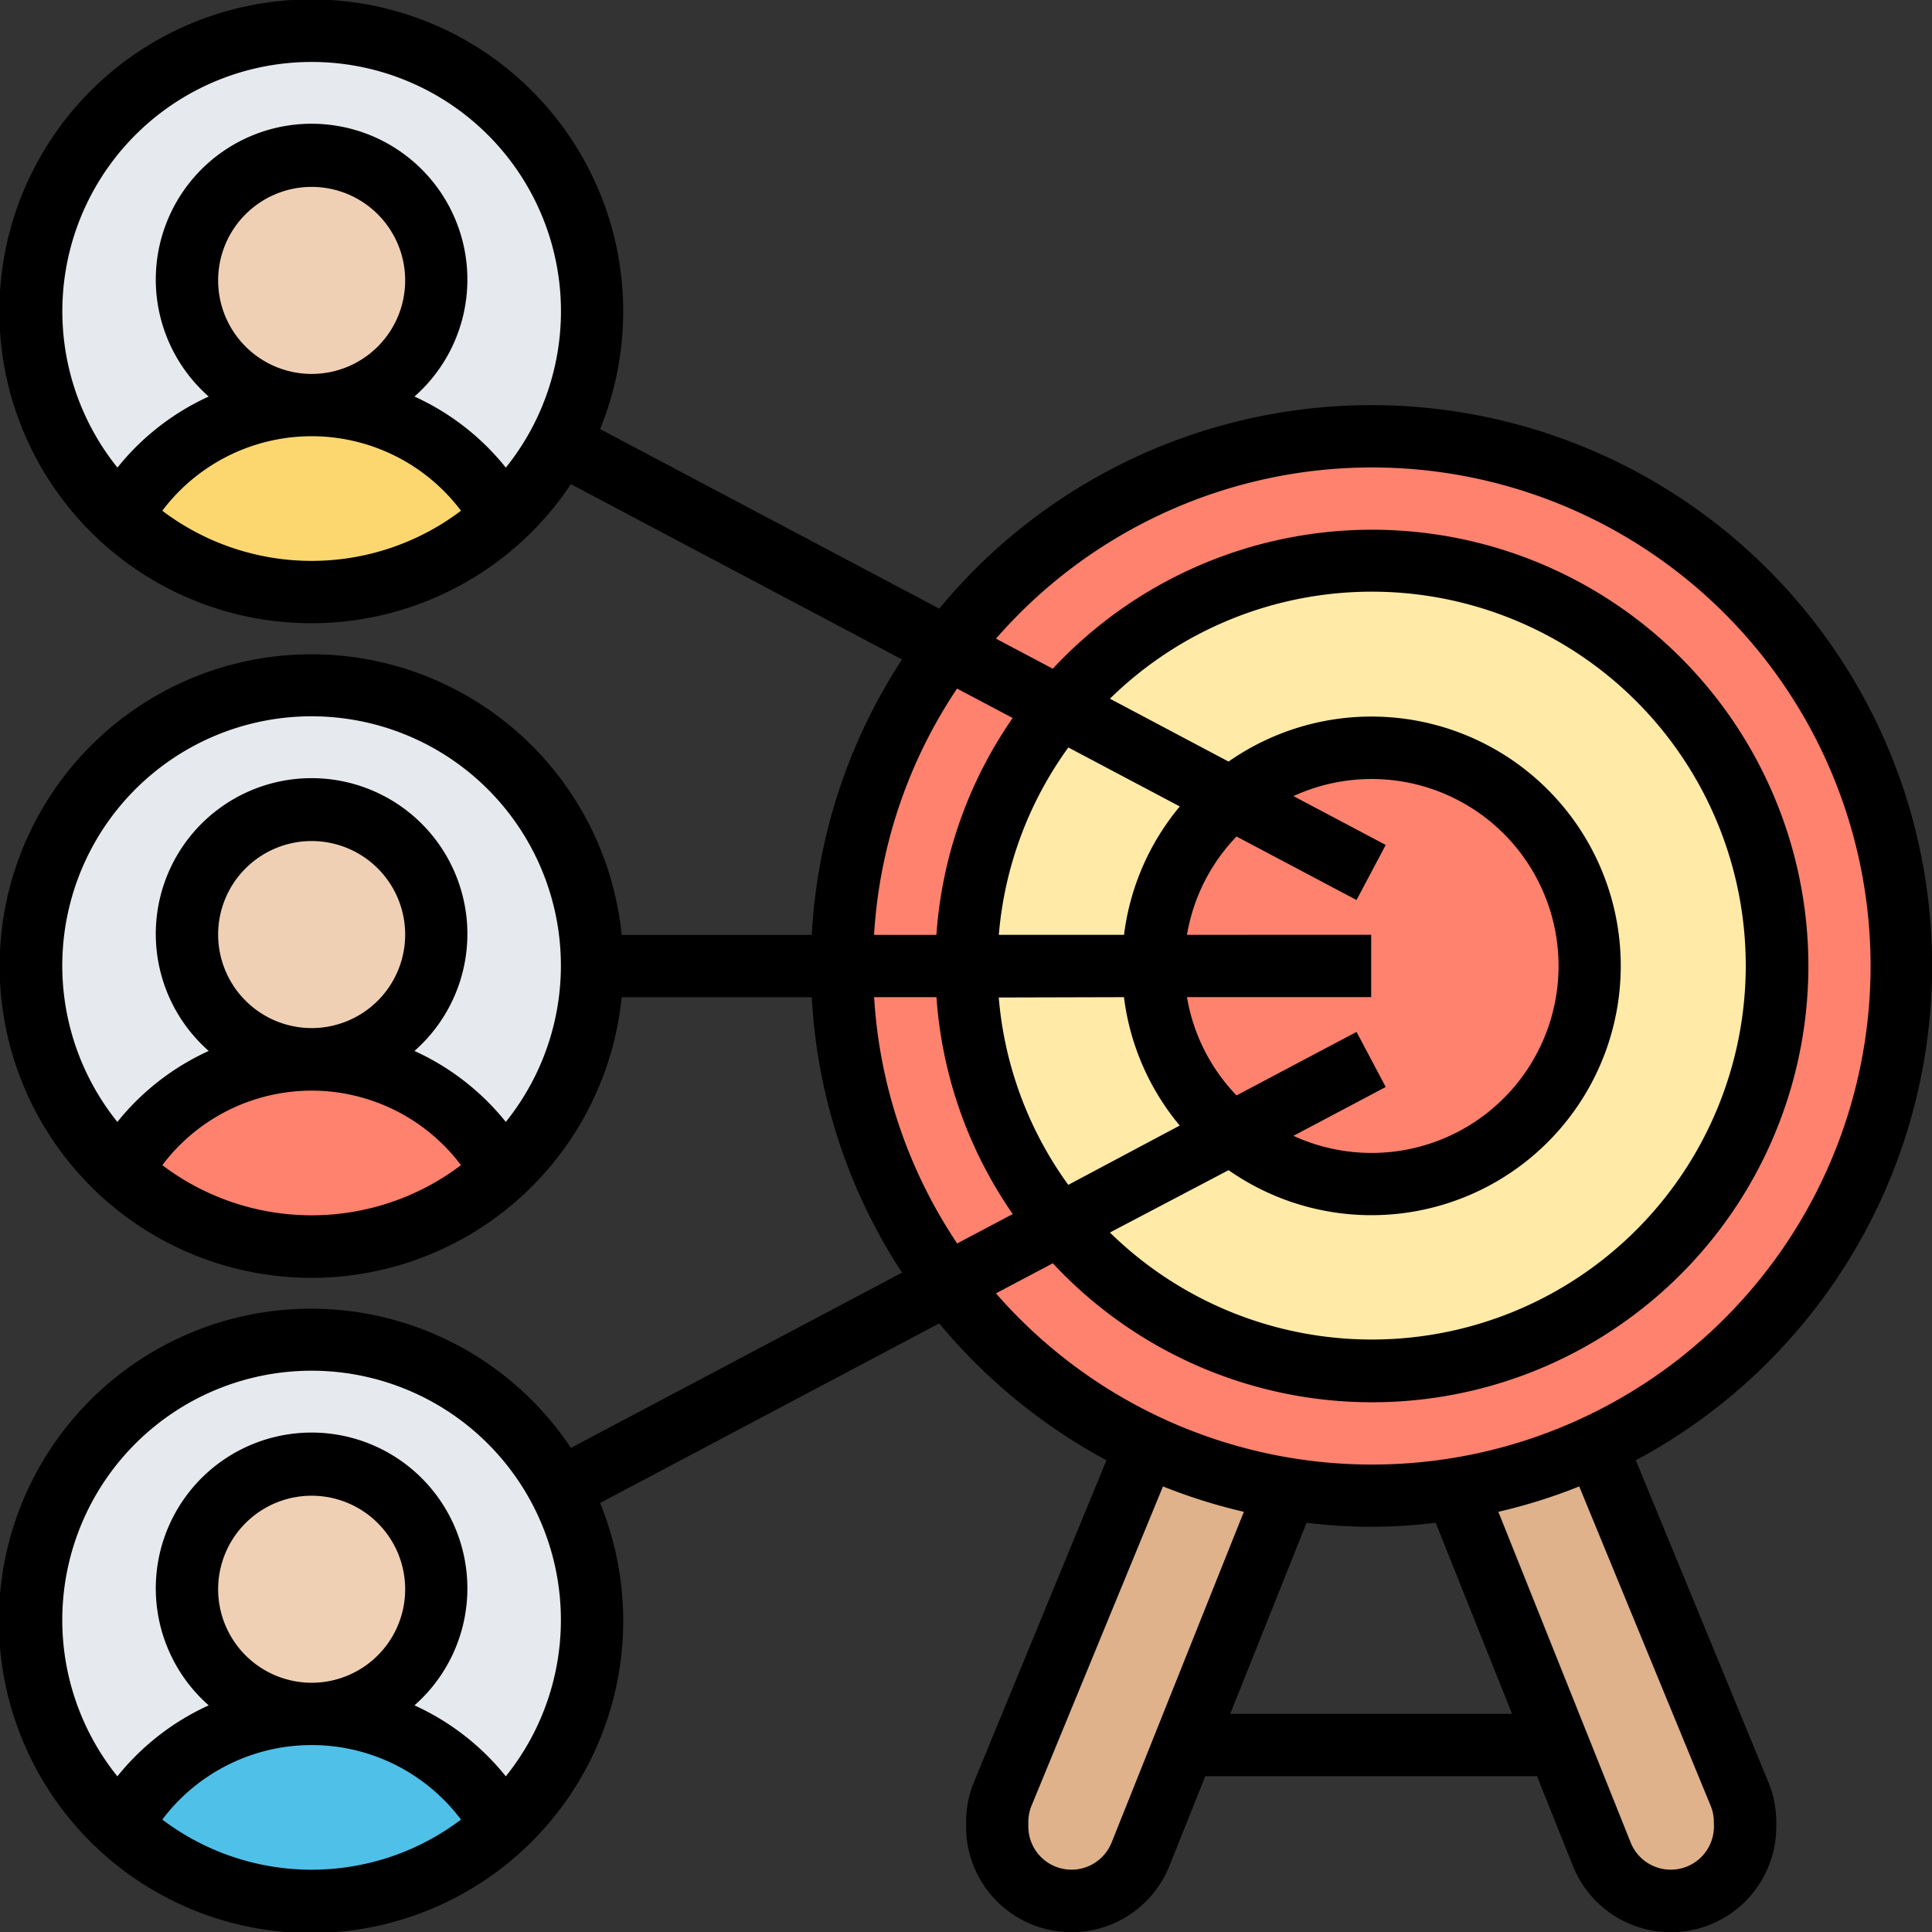 <svg xmlns="http://www.w3.org/2000/svg" width="29.316" height="29.316" viewBox="0 0 29.316 29.316">
  <rect x="0" y="0" width="29.316" height="29.316" fill="#333333" stroke="none"/>
  <g id="_1target_2_" data-name="1target (2)" transform="translate(-1 -1)">
    <path id="Trazado_873550" data-name="Trazado 873550" d="M37.388,48.047l-1.551,3.887-.662,1.655A1.128,1.128,0,0,1,33,53.168V53.1a1.126,1.126,0,0,1,.085-.43l2.18-5.282A7.7,7.7,0,0,0,37.388,48.047Z" transform="translate(-16.869 -24.455)" fill="#dfb28b"/>
    <path id="Trazado_873551" data-name="Trazado 873551" d="M52.108,53.1v.066a1.128,1.128,0,0,1-2.175.421l-.662-1.655L47.72,48.047a7.7,7.7,0,0,0,2.123-.657l2.18,5.282a1.126,1.126,0,0,1,.085.43Z" transform="translate(-24.629 -24.455)" fill="#dfb28b"/>
    <circle id="Elipse_11540" data-name="Elipse 11540" cx="8.069" cy="8.069" r="8.069" transform="translate(13.731 7.545)" fill="#ff826e"/>
    <ellipse id="Elipse_11541" data-name="Elipse 11541" cx="6.096" cy="6.186" rx="6.096" ry="6.186" transform="translate(15.703 9.517)" fill="#ffeaa7"/>
    <path id="Trazado_873552" data-name="Trazado 873552" d="M39.192,25.771A3.271,3.271,0,0,1,41.31,25a3.31,3.31,0,1,1,0,6.62,3.307,3.307,0,0,1-2.118-5.849Z" transform="translate(-19.505 -12.652)" fill="#ff826e"/>
    <g id="Grupo_1099306" data-name="Grupo 1099306" transform="translate(1.538 1.448)">
      <circle id="Elipse_11542" data-name="Elipse 11542" cx="4.214" cy="4.214" r="4.214" transform="translate(0 10.041)" fill="#e6e9ed"/>
      <circle id="Elipse_11543" data-name="Elipse 11543" cx="4.214" cy="4.214" r="4.214" transform="translate(0 19.903)" fill="#e6e9ed"/>
      <ellipse id="Elipse_11544" data-name="Elipse 11544" cx="4.214" cy="4.303" rx="4.214" ry="4.303" transform="translate(0 0)" fill="#e6e9ed"/>
    </g>
    <path id="Trazado_873553" data-name="Trazado 873553" d="M9.476,14.468A3.317,3.317,0,0,1,10.668,15.7a4.257,4.257,0,0,1-5.788,0,3.317,3.317,0,0,1,4.6-1.234Z" transform="translate(-2.045 -6.853)" fill="#fcd770"/>
    <path id="Trazado_873554" data-name="Trazado 873554" d="M9.476,35.468A3.317,3.317,0,0,1,10.668,36.7a4.257,4.257,0,0,1-5.788,0,3.317,3.317,0,0,1,4.6-1.234Z" transform="translate(-2.045 -17.923)" fill="#ff826e"/>
    <path id="Trazado_873555" data-name="Trazado 873555" d="M9.476,56.468A3.317,3.317,0,0,1,10.668,57.7a4.257,4.257,0,0,1-5.788,0,3.317,3.317,0,0,1,4.6-1.234Z" transform="translate(-2.045 -28.993)" fill="#4fc1e9"/>
    <circle id="Elipse_11545" data-name="Elipse 11545" cx="1.883" cy="1.883" r="1.883" transform="translate(3.869 3.421)" fill="#f0d0b4"/>
    <circle id="Elipse_11546" data-name="Elipse 11546" cx="1.883" cy="1.883" r="1.883" transform="translate(3.869 13.282)" fill="#f0d0b4"/>
    <ellipse id="Elipse_11547" data-name="Elipse 11547" cx="1.883" cy="1.972" rx="1.883" ry="1.972" transform="translate(3.869 23.144)" fill="#f0d0b4"/>
    <path id="Trazado_873556" data-name="Trazado 873556" d="M25.822,23.158a8.508,8.508,0,1,0-10.57-12.923L10.106,7.511a4.733,4.733,0,1,0-.443.836l5.024,2.66a8.452,8.452,0,0,0-1.369,4.179H10.433a4.731,4.731,0,1,0,0,.946h2.885a8.452,8.452,0,0,0,1.369,4.179L9.663,22.97a4.737,4.737,0,1,0,.443.836l5.146-2.725a8.569,8.569,0,0,0,2.537,2.077l-2.009,4.88a1.584,1.584,0,0,0-.121.61v.068a1.6,1.6,0,0,0,3.087.594l.543-1.358h5.034l.543,1.358a1.6,1.6,0,0,0,3.087-.594v-.068a1.589,1.589,0,0,0-.121-.609ZM3.463,8.75a2.836,2.836,0,0,1,4.532,0,3.755,3.755,0,0,1-4.532,0ZM4.31,5.256A1.419,1.419,0,1,1,5.728,6.674,1.42,1.42,0,0,1,4.31,5.256ZM8.675,8.095A3.781,3.781,0,0,0,7.289,7.017a2.364,2.364,0,1,0-3.122,0A3.786,3.786,0,0,0,2.782,8.095a3.783,3.783,0,1,1,5.894,0ZM3.463,28.61a2.836,2.836,0,0,1,4.532,0,3.755,3.755,0,0,1-4.532,0Zm.847-3.495a1.419,1.419,0,1,1,1.419,1.419A1.42,1.42,0,0,1,4.31,25.115Zm4.365,2.839a3.781,3.781,0,0,0-1.386-1.077,2.364,2.364,0,1,0-3.122,0,3.786,3.786,0,0,0-1.386,1.077,3.783,3.783,0,1,1,5.894,0Zm6.848-16.505.843.446a6.573,6.573,0,0,0-1.157,3.291h-.946a7.512,7.512,0,0,1,1.259-3.737Zm2.532,4.682a3.765,3.765,0,0,0,.846,1.948l-1.691.9a5.637,5.637,0,0,1-1.055-2.843Zm.956-.946a2.828,2.828,0,0,1,.752-1.492l1.821.964.443-.836-1.4-.741a2.837,2.837,0,1,1,0,5.155l1.4-.741-.443-.836-1.821.964a2.828,2.828,0,0,1-.752-1.492h2.795v-.946Zm.631,3.571a3.783,3.783,0,1,0,0-6.2l-1.8-.954a5.674,5.674,0,1,1,0,8.1Zm-.74-5.519a3.766,3.766,0,0,0-.846,1.948h-1.9a5.637,5.637,0,0,1,1.055-2.843ZM3.463,18.68a2.836,2.836,0,0,1,4.532,0,3.755,3.755,0,0,1-4.532,0Zm.847-3.495A1.419,1.419,0,1,1,5.728,16.6,1.42,1.42,0,0,1,4.31,15.185Zm4.365,2.839a3.781,3.781,0,0,0-1.386-1.077,2.364,2.364,0,1,0-3.122,0,3.786,3.786,0,0,0-1.386,1.077,3.783,3.783,0,1,1,5.894,0Zm5.589-1.893h.946a6.573,6.573,0,0,0,1.157,3.291l-.843.446A7.516,7.516,0,0,1,14.264,16.131Zm1.849,4.494.862-.456a6.62,6.62,0,1,0,0-9.022l-.862-.456a7.565,7.565,0,1,1,0,9.934Zm1.754,8.334a.655.655,0,0,1-1.263-.244v-.068a.65.65,0,0,1,.049-.249l1.994-4.843a8.476,8.476,0,0,0,1.227.385Zm1.8-1.953,1.159-2.9a7.9,7.9,0,0,0,1.959,0l1.159,2.9Zm7.34,1.709a.655.655,0,0,1-1.263.244L23.736,23.94a8.382,8.382,0,0,0,1.227-.385L26.957,28.4a.649.649,0,0,1,.049.249Z" transform="translate(0 0)"/>
  </g>
</svg>
